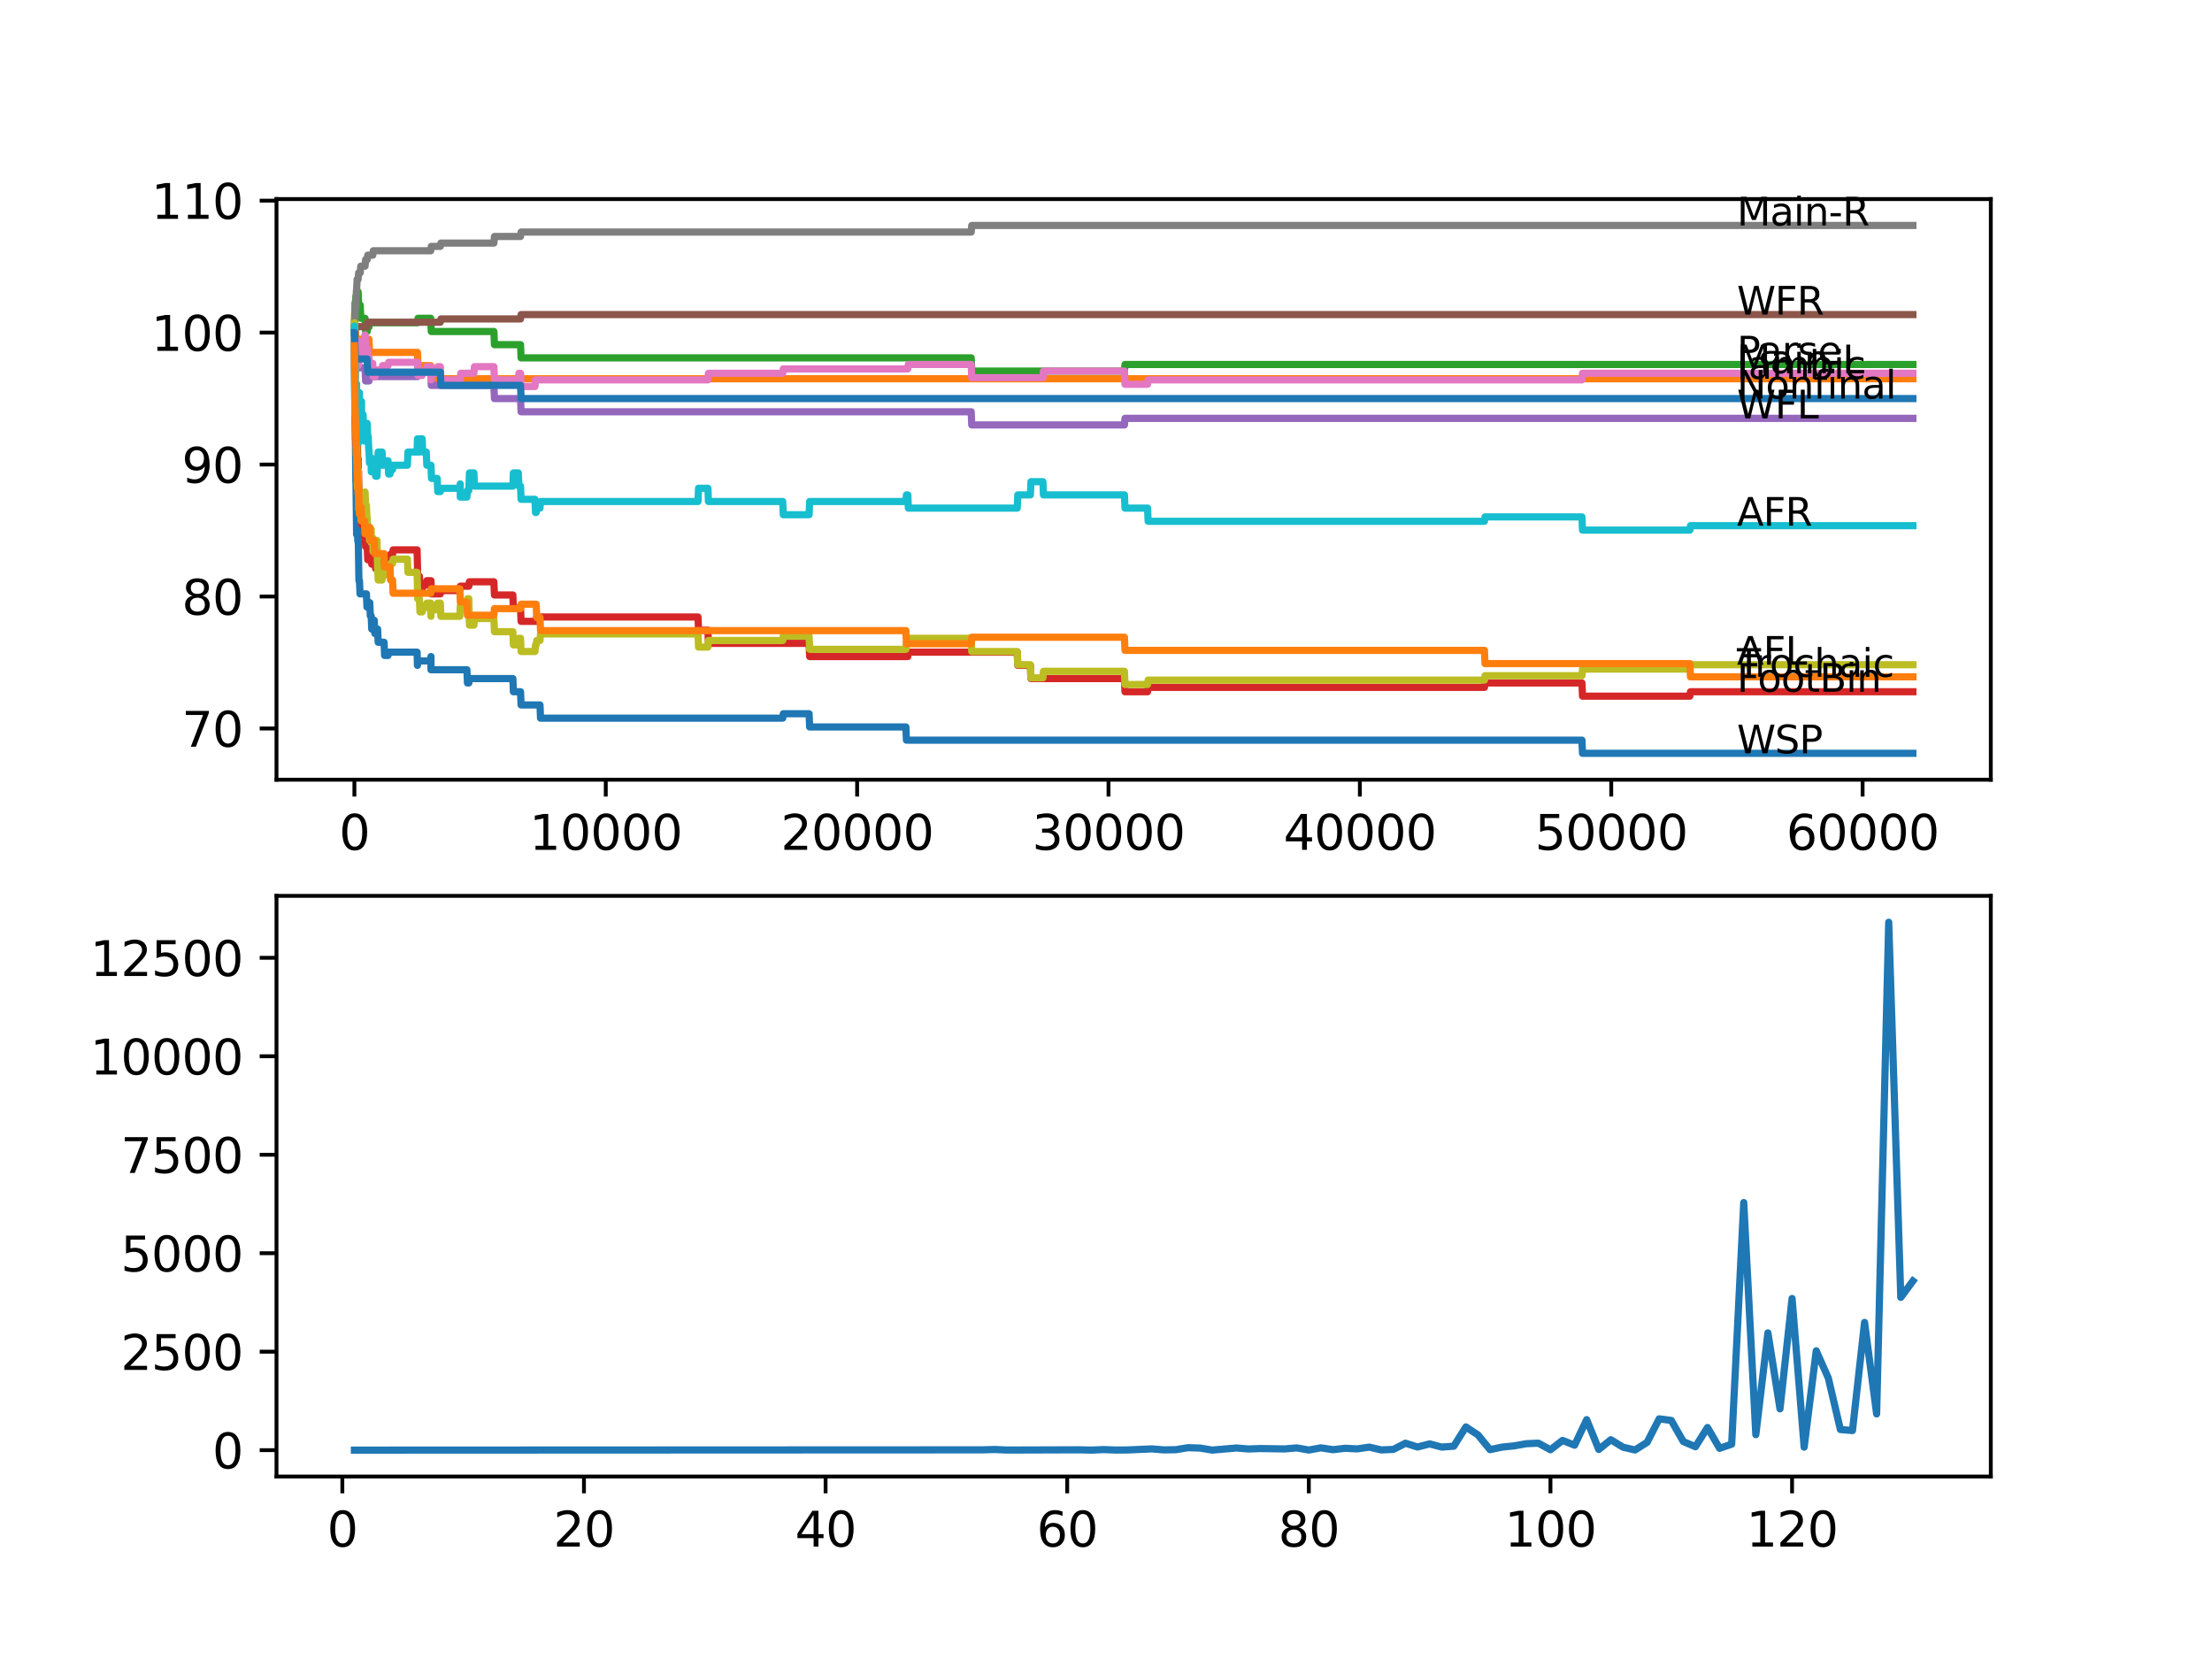 <?xml version="1.0" encoding="utf-8" standalone="no"?>
<!DOCTYPE svg PUBLIC "-//W3C//DTD SVG 1.1//EN"
  "http://www.w3.org/Graphics/SVG/1.1/DTD/svg11.dtd">
<svg xmlns:xlink="http://www.w3.org/1999/xlink" width="460.8pt" height="345.6pt" viewBox="0 0 460.8 345.6" xmlns="http://www.w3.org/2000/svg" version="1.1">
 <defs>
  <style type="text/css">*{stroke-linejoin: round; stroke-linecap: butt}</style>
 </defs>
 <g id="figure_1">
  <g id="patch_1">
   <path d="M 0 345.6 
L 460.8 345.6 
L 460.8 0 
L 0 0 
z
" style="fill: #ffffff"/>
  </g>
  <g id="axes_1">
   <g id="patch_2">
    <path d="M 57.6 162.432 
L 414.72 162.432 
L 414.72 41.472 
L 57.6 41.472 
z
" style="fill: #ffffff"/>
   </g>
   <g id="matplotlib.axis_1">
    <g id="xtick_1">
     <g id="line2d_1">
      <defs>
       <path id="m48a1675191" d="M 0 0 
L 0 3.5 
" style="stroke: #000000; stroke-width: 0.8"/>
      </defs>
      <g>
       <use xlink:href="#m48a1675191" x="73.827" y="162.432" style="stroke: #000000; stroke-width: 0.8"/>
      </g>
     </g>
     <g id="text_1">
      <!-- 0 -->
      <g transform="translate(70.646 177.03)scale(0.1 -0.1)">
       <defs>
        <path id="DejaVuSans-30" d="M 2034 4250 
Q 1547 4250 1301 3770 
Q 1056 3291 1056 2328 
Q 1056 1369 1301 889 
Q 1547 409 2034 409 
Q 2525 409 2770 889 
Q 3016 1369 3016 2328 
Q 3016 3291 2770 3770 
Q 2525 4250 2034 4250 
z
M 2034 4750 
Q 2819 4750 3233 4129 
Q 3647 3509 3647 2328 
Q 3647 1150 3233 529 
Q 2819 -91 2034 -91 
Q 1250 -91 836 529 
Q 422 1150 422 2328 
Q 422 3509 836 4129 
Q 1250 4750 2034 4750 
z
" transform="scale(0.016)"/>
       </defs>
       <use xlink:href="#DejaVuSans-30"/>
      </g>
     </g>
    </g>
    <g id="xtick_2">
     <g id="line2d_2">
      <g>
       <use xlink:href="#m48a1675191" x="126.192" y="162.432" style="stroke: #000000; stroke-width: 0.8"/>
      </g>
     </g>
     <g id="text_2">
      <!-- 10000 -->
      <g transform="translate(110.286 177.03)scale(0.1 -0.1)">
       <defs>
        <path id="DejaVuSans-31" d="M 794 531 
L 1825 531 
L 1825 4091 
L 703 3866 
L 703 4441 
L 1819 4666 
L 2450 4666 
L 2450 531 
L 3481 531 
L 3481 0 
L 794 0 
L 794 531 
z
" transform="scale(0.016)"/>
       </defs>
       <use xlink:href="#DejaVuSans-31"/>
       <use xlink:href="#DejaVuSans-30" x="63.623"/>
       <use xlink:href="#DejaVuSans-30" x="127.246"/>
       <use xlink:href="#DejaVuSans-30" x="190.869"/>
       <use xlink:href="#DejaVuSans-30" x="254.492"/>
      </g>
     </g>
    </g>
    <g id="xtick_3">
     <g id="line2d_3">
      <g>
       <use xlink:href="#m48a1675191" x="178.556" y="162.432" style="stroke: #000000; stroke-width: 0.8"/>
      </g>
     </g>
     <g id="text_3">
      <!-- 20000 -->
      <g transform="translate(162.65 177.03)scale(0.1 -0.1)">
       <defs>
        <path id="DejaVuSans-32" d="M 1228 531 
L 3431 531 
L 3431 0 
L 469 0 
L 469 531 
Q 828 903 1448 1529 
Q 2069 2156 2228 2338 
Q 2531 2678 2651 2914 
Q 2772 3150 2772 3378 
Q 2772 3750 2511 3984 
Q 2250 4219 1831 4219 
Q 1534 4219 1204 4116 
Q 875 4013 500 3803 
L 500 4441 
Q 881 4594 1212 4672 
Q 1544 4750 1819 4750 
Q 2544 4750 2975 4387 
Q 3406 4025 3406 3419 
Q 3406 3131 3298 2873 
Q 3191 2616 2906 2266 
Q 2828 2175 2409 1742 
Q 1991 1309 1228 531 
z
" transform="scale(0.016)"/>
       </defs>
       <use xlink:href="#DejaVuSans-32"/>
       <use xlink:href="#DejaVuSans-30" x="63.623"/>
       <use xlink:href="#DejaVuSans-30" x="127.246"/>
       <use xlink:href="#DejaVuSans-30" x="190.869"/>
       <use xlink:href="#DejaVuSans-30" x="254.492"/>
      </g>
     </g>
    </g>
    <g id="xtick_4">
     <g id="line2d_4">
      <g>
       <use xlink:href="#m48a1675191" x="230.921" y="162.432" style="stroke: #000000; stroke-width: 0.8"/>
      </g>
     </g>
     <g id="text_4">
      <!-- 30000 -->
      <g transform="translate(215.015 177.03)scale(0.1 -0.1)">
       <defs>
        <path id="DejaVuSans-33" d="M 2597 2516 
Q 3050 2419 3304 2112 
Q 3559 1806 3559 1356 
Q 3559 666 3084 287 
Q 2609 -91 1734 -91 
Q 1441 -91 1130 -33 
Q 819 25 488 141 
L 488 750 
Q 750 597 1062 519 
Q 1375 441 1716 441 
Q 2309 441 2620 675 
Q 2931 909 2931 1356 
Q 2931 1769 2642 2001 
Q 2353 2234 1838 2234 
L 1294 2234 
L 1294 2753 
L 1863 2753 
Q 2328 2753 2575 2939 
Q 2822 3125 2822 3475 
Q 2822 3834 2567 4026 
Q 2313 4219 1838 4219 
Q 1578 4219 1281 4162 
Q 984 4106 628 3988 
L 628 4550 
Q 988 4650 1302 4700 
Q 1616 4750 1894 4750 
Q 2613 4750 3031 4423 
Q 3450 4097 3450 3541 
Q 3450 3153 3228 2886 
Q 3006 2619 2597 2516 
z
" transform="scale(0.016)"/>
       </defs>
       <use xlink:href="#DejaVuSans-33"/>
       <use xlink:href="#DejaVuSans-30" x="63.623"/>
       <use xlink:href="#DejaVuSans-30" x="127.246"/>
       <use xlink:href="#DejaVuSans-30" x="190.869"/>
       <use xlink:href="#DejaVuSans-30" x="254.492"/>
      </g>
     </g>
    </g>
    <g id="xtick_5">
     <g id="line2d_5">
      <g>
       <use xlink:href="#m48a1675191" x="283.285" y="162.432" style="stroke: #000000; stroke-width: 0.8"/>
      </g>
     </g>
     <g id="text_5">
      <!-- 40000 -->
      <g transform="translate(267.379 177.03)scale(0.1 -0.1)">
       <defs>
        <path id="DejaVuSans-34" d="M 2419 4116 
L 825 1625 
L 2419 1625 
L 2419 4116 
z
M 2253 4666 
L 3047 4666 
L 3047 1625 
L 3713 1625 
L 3713 1100 
L 3047 1100 
L 3047 0 
L 2419 0 
L 2419 1100 
L 313 1100 
L 313 1709 
L 2253 4666 
z
" transform="scale(0.016)"/>
       </defs>
       <use xlink:href="#DejaVuSans-34"/>
       <use xlink:href="#DejaVuSans-30" x="63.623"/>
       <use xlink:href="#DejaVuSans-30" x="127.246"/>
       <use xlink:href="#DejaVuSans-30" x="190.869"/>
       <use xlink:href="#DejaVuSans-30" x="254.492"/>
      </g>
     </g>
    </g>
    <g id="xtick_6">
     <g id="line2d_6">
      <g>
       <use xlink:href="#m48a1675191" x="335.65" y="162.432" style="stroke: #000000; stroke-width: 0.8"/>
      </g>
     </g>
     <g id="text_6">
      <!-- 50000 -->
      <g transform="translate(319.744 177.03)scale(0.1 -0.1)">
       <defs>
        <path id="DejaVuSans-35" d="M 691 4666 
L 3169 4666 
L 3169 4134 
L 1269 4134 
L 1269 2991 
Q 1406 3038 1543 3061 
Q 1681 3084 1819 3084 
Q 2600 3084 3056 2656 
Q 3513 2228 3513 1497 
Q 3513 744 3044 326 
Q 2575 -91 1722 -91 
Q 1428 -91 1123 -41 
Q 819 9 494 109 
L 494 744 
Q 775 591 1075 516 
Q 1375 441 1709 441 
Q 2250 441 2565 725 
Q 2881 1009 2881 1497 
Q 2881 1984 2565 2268 
Q 2250 2553 1709 2553 
Q 1456 2553 1204 2497 
Q 953 2441 691 2322 
L 691 4666 
z
" transform="scale(0.016)"/>
       </defs>
       <use xlink:href="#DejaVuSans-35"/>
       <use xlink:href="#DejaVuSans-30" x="63.623"/>
       <use xlink:href="#DejaVuSans-30" x="127.246"/>
       <use xlink:href="#DejaVuSans-30" x="190.869"/>
       <use xlink:href="#DejaVuSans-30" x="254.492"/>
      </g>
     </g>
    </g>
    <g id="xtick_7">
     <g id="line2d_7">
      <g>
       <use xlink:href="#m48a1675191" x="388.014" y="162.432" style="stroke: #000000; stroke-width: 0.8"/>
      </g>
     </g>
     <g id="text_7">
      <!-- 60000 -->
      <g transform="translate(372.108 177.03)scale(0.1 -0.1)">
       <defs>
        <path id="DejaVuSans-36" d="M 2113 2584 
Q 1688 2584 1439 2293 
Q 1191 2003 1191 1497 
Q 1191 994 1439 701 
Q 1688 409 2113 409 
Q 2538 409 2786 701 
Q 3034 994 3034 1497 
Q 3034 2003 2786 2293 
Q 2538 2584 2113 2584 
z
M 3366 4563 
L 3366 3988 
Q 3128 4100 2886 4159 
Q 2644 4219 2406 4219 
Q 1781 4219 1451 3797 
Q 1122 3375 1075 2522 
Q 1259 2794 1537 2939 
Q 1816 3084 2150 3084 
Q 2853 3084 3261 2657 
Q 3669 2231 3669 1497 
Q 3669 778 3244 343 
Q 2819 -91 2113 -91 
Q 1303 -91 875 529 
Q 447 1150 447 2328 
Q 447 3434 972 4092 
Q 1497 4750 2381 4750 
Q 2619 4750 2861 4703 
Q 3103 4656 3366 4563 
z
" transform="scale(0.016)"/>
       </defs>
       <use xlink:href="#DejaVuSans-36"/>
       <use xlink:href="#DejaVuSans-30" x="63.623"/>
       <use xlink:href="#DejaVuSans-30" x="127.246"/>
       <use xlink:href="#DejaVuSans-30" x="190.869"/>
       <use xlink:href="#DejaVuSans-30" x="254.492"/>
      </g>
     </g>
    </g>
   </g>
   <g id="matplotlib.axis_2">
    <g id="ytick_1">
     <g id="line2d_8">
      <defs>
       <path id="m26701b02a2" d="M 0 0 
L -3.5 0 
" style="stroke: #000000; stroke-width: 0.8"/>
      </defs>
      <g>
       <use xlink:href="#m26701b02a2" x="57.6" y="151.756" style="stroke: #000000; stroke-width: 0.8"/>
      </g>
     </g>
     <g id="text_8">
      <!-- 70 -->
      <g transform="translate(37.875 155.556)scale(0.1 -0.1)">
       <defs>
        <path id="DejaVuSans-37" d="M 525 4666 
L 3525 4666 
L 3525 4397 
L 1831 0 
L 1172 0 
L 2766 4134 
L 525 4134 
L 525 4666 
z
" transform="scale(0.016)"/>
       </defs>
       <use xlink:href="#DejaVuSans-37"/>
       <use xlink:href="#DejaVuSans-30" x="63.623"/>
      </g>
     </g>
    </g>
    <g id="ytick_2">
     <g id="line2d_9">
      <g>
       <use xlink:href="#m26701b02a2" x="57.6" y="124.265" style="stroke: #000000; stroke-width: 0.8"/>
      </g>
     </g>
     <g id="text_9">
      <!-- 80 -->
      <g transform="translate(37.875 128.065)scale(0.1 -0.1)">
       <defs>
        <path id="DejaVuSans-38" d="M 2034 2216 
Q 1584 2216 1326 1975 
Q 1069 1734 1069 1313 
Q 1069 891 1326 650 
Q 1584 409 2034 409 
Q 2484 409 2743 651 
Q 3003 894 3003 1313 
Q 3003 1734 2745 1975 
Q 2488 2216 2034 2216 
z
M 1403 2484 
Q 997 2584 770 2862 
Q 544 3141 544 3541 
Q 544 4100 942 4425 
Q 1341 4750 2034 4750 
Q 2731 4750 3128 4425 
Q 3525 4100 3525 3541 
Q 3525 3141 3298 2862 
Q 3072 2584 2669 2484 
Q 3125 2378 3379 2068 
Q 3634 1759 3634 1313 
Q 3634 634 3220 271 
Q 2806 -91 2034 -91 
Q 1263 -91 848 271 
Q 434 634 434 1313 
Q 434 1759 690 2068 
Q 947 2378 1403 2484 
z
M 1172 3481 
Q 1172 3119 1398 2916 
Q 1625 2713 2034 2713 
Q 2441 2713 2670 2916 
Q 2900 3119 2900 3481 
Q 2900 3844 2670 4047 
Q 2441 4250 2034 4250 
Q 1625 4250 1398 4047 
Q 1172 3844 1172 3481 
z
" transform="scale(0.016)"/>
       </defs>
       <use xlink:href="#DejaVuSans-38"/>
       <use xlink:href="#DejaVuSans-30" x="63.623"/>
      </g>
     </g>
    </g>
    <g id="ytick_3">
     <g id="line2d_10">
      <g>
       <use xlink:href="#m26701b02a2" x="57.6" y="96.775" style="stroke: #000000; stroke-width: 0.8"/>
      </g>
     </g>
     <g id="text_10">
      <!-- 90 -->
      <g transform="translate(37.875 100.574)scale(0.1 -0.1)">
       <defs>
        <path id="DejaVuSans-39" d="M 703 97 
L 703 672 
Q 941 559 1184 500 
Q 1428 441 1663 441 
Q 2288 441 2617 861 
Q 2947 1281 2994 2138 
Q 2813 1869 2534 1725 
Q 2256 1581 1919 1581 
Q 1219 1581 811 2004 
Q 403 2428 403 3163 
Q 403 3881 828 4315 
Q 1253 4750 1959 4750 
Q 2769 4750 3195 4129 
Q 3622 3509 3622 2328 
Q 3622 1225 3098 567 
Q 2575 -91 1691 -91 
Q 1453 -91 1209 -44 
Q 966 3 703 97 
z
M 1959 2075 
Q 2384 2075 2632 2365 
Q 2881 2656 2881 3163 
Q 2881 3666 2632 3958 
Q 2384 4250 1959 4250 
Q 1534 4250 1286 3958 
Q 1038 3666 1038 3163 
Q 1038 2656 1286 2365 
Q 1534 2075 1959 2075 
z
" transform="scale(0.016)"/>
       </defs>
       <use xlink:href="#DejaVuSans-39"/>
       <use xlink:href="#DejaVuSans-30" x="63.623"/>
      </g>
     </g>
    </g>
    <g id="ytick_4">
     <g id="line2d_11">
      <g>
       <use xlink:href="#m26701b02a2" x="57.6" y="69.284" style="stroke: #000000; stroke-width: 0.8"/>
      </g>
     </g>
     <g id="text_11">
      <!-- 100 -->
      <g transform="translate(31.512 73.083)scale(0.1 -0.1)">
       <use xlink:href="#DejaVuSans-31"/>
       <use xlink:href="#DejaVuSans-30" x="63.623"/>
       <use xlink:href="#DejaVuSans-30" x="127.246"/>
      </g>
     </g>
    </g>
    <g id="ytick_5">
     <g id="line2d_12">
      <g>
       <use xlink:href="#m26701b02a2" x="57.6" y="41.793" style="stroke: #000000; stroke-width: 0.8"/>
      </g>
     </g>
     <g id="text_12">
      <!-- 110 -->
      <g transform="translate(31.512 45.592)scale(0.1 -0.1)">
       <use xlink:href="#DejaVuSans-31"/>
       <use xlink:href="#DejaVuSans-31" x="63.623"/>
       <use xlink:href="#DejaVuSans-30" x="127.246"/>
      </g>
     </g>
    </g>
   </g>
   <g id="line2d_13">
    <path d="M 73.833 67.909 
L 73.979 87.977 
L 74 87.977 
L 74.131 100.348 
L 74.157 100.348 
L 74.288 111.345 
L 74.299 111.345 
L 74.414 108.137 
L 74.529 112.719 
L 74.644 112.719 
L 74.77 120.967 
L 74.885 120.967 
L 75 123.716 
L 76.336 123.716 
L 76.451 126.465 
L 76.865 126.465 
L 76.98 125.548 
L 77.027 125.548 
L 77.142 128.297 
L 77.325 128.297 
L 77.441 131.047 
L 77.65 131.047 
L 77.771 129.214 
L 77.964 129.214 
L 78.079 131.963 
L 78.535 131.963 
L 78.65 131.047 
L 78.666 131.047 
L 78.781 133.796 
L 80.007 133.796 
L 80.122 136.545 
L 80.839 136.545 
L 80.954 135.857 
L 86.892 135.857 
L 86.961 138.607 
L 87.002 137.69 
L 89.725 137.69 
L 89.778 136.774 
L 89.783 139.523 
L 89.825 139.523 
L 97.266 139.523 
L 97.381 142.272 
L 97.664 142.272 
L 97.779 141.356 
L 106.838 141.356 
L 106.953 144.105 
L 108.435 144.105 
L 108.55 146.854 
L 112.488 146.854 
L 112.603 149.603 
L 163.057 149.603 
L 163.172 148.687 
L 168.55 148.687 
L 168.665 151.436 
L 188.71 151.436 
L 188.825 154.185 
L 329.549 154.185 
L 329.665 156.934 
L 398.487 156.934 
L 398.487 156.934 
" clip-path="url(#pb6de04cf4f)" style="fill: none; stroke: #1f77b4; stroke-width: 1.5; stroke-linecap: square"/>
   </g>
   <g id="line2d_14">
    <path d="M 73.833 67.909 
L 73.838 67.909 
L 73.885 65.16 
L 73.948 67.909 
L 74.016 67.909 
L 74.131 70.658 
L 76.865 70.658 
L 76.98 73.407 
L 86.961 73.407 
L 87.076 76.156 
L 89.725 76.156 
L 89.841 78.905 
L 398.487 78.905 
L 398.487 78.905 
" clip-path="url(#pb6de04cf4f)" style="fill: none; stroke: #ff7f0e; stroke-width: 1.5; stroke-linecap: square"/>
   </g>
   <g id="line2d_15">
    <path d="M 73.833 69.284 
L 73.964 63.098 
L 74.037 63.098 
L 74.152 61.724 
L 74.341 61.724 
L 74.456 60.807 
L 74.602 60.807 
L 74.718 63.556 
L 75.042 63.556 
L 75.158 66.305 
L 76.048 66.305 
L 76.163 69.055 
L 76.493 69.055 
L 76.608 68.138 
L 76.865 68.138 
L 76.98 67.222 
L 86.961 67.222 
L 87.076 66.305 
L 89.725 66.305 
L 89.841 69.055 
L 102.885 69.055 
L 103 71.804 
L 108.435 71.804 
L 108.55 74.553 
L 202.319 74.553 
L 202.435 77.302 
L 234.241 77.302 
L 234.356 75.927 
L 398.487 75.927 
L 398.487 75.927 
" clip-path="url(#pb6de04cf4f)" style="fill: none; stroke: #2ca02c; stroke-width: 1.5; stroke-linecap: square"/>
   </g>
   <g id="line2d_16">
    <path d="M 73.833 69.284 
L 73.843 69.284 
L 73.927 84.541 
L 73.974 82.25 
L 73.99 81.334 
L 74.032 89.581 
L 74.042 88.894 
L 74.084 91.643 
L 74.152 90.039 
L 74.168 90.039 
L 74.194 92.788 
L 74.278 90.956 
L 74.314 90.956 
L 74.414 89.123 
L 74.419 91.872 
L 74.43 91.872 
L 74.456 90.956 
L 74.503 96.454 
L 74.513 96.454 
L 74.587 96.454 
L 74.602 95.537 
L 74.608 98.287 
L 74.686 98.287 
L 74.697 98.287 
L 74.791 103.785 
L 74.812 102.868 
L 74.87 102.868 
L 74.911 105.617 
L 74.98 104.701 
L 75.21 104.701 
L 75.325 109.283 
L 75.917 109.283 
L 75.927 112.032 
L 76.027 111.116 
L 76.048 111.116 
L 76.163 113.865 
L 76.493 113.865 
L 76.608 116.614 
L 76.708 116.614 
L 76.823 115.697 
L 77.027 115.697 
L 77.142 114.781 
L 77.325 114.781 
L 77.441 117.53 
L 77.713 117.53 
L 77.828 116.614 
L 77.964 116.614 
L 78.079 115.697 
L 78.132 115.697 
L 78.247 118.447 
L 78.535 118.447 
L 78.655 116.156 
L 78.666 116.156 
L 78.781 118.905 
L 79.588 118.905 
L 79.703 117.988 
L 80.007 117.988 
L 80.122 117.072 
L 80.839 117.072 
L 80.954 116.385 
L 81.248 116.385 
L 81.363 115.468 
L 81.776 115.468 
L 81.892 114.552 
L 86.892 114.552 
L 87.013 120.05 
L 87.369 120.05 
L 87.484 122.799 
L 87.94 122.799 
L 88.055 121.883 
L 88.798 121.883 
L 88.914 120.967 
L 89.778 120.967 
L 89.893 123.716 
L 91.731 123.716 
L 91.846 123.028 
L 95.784 123.028 
L 95.899 122.112 
L 97.664 122.112 
L 97.779 121.196 
L 102.885 121.196 
L 103 123.945 
L 106.838 123.945 
L 106.953 126.694 
L 108.435 126.694 
L 108.55 129.443 
L 111.692 129.443 
L 111.807 128.527 
L 145.405 128.527 
L 145.52 131.276 
L 147.468 131.276 
L 147.583 134.025 
L 168.55 134.025 
L 168.665 136.774 
L 189.113 136.774 
L 189.228 135.857 
L 211.907 135.857 
L 212.023 138.607 
L 214.651 138.607 
L 214.766 141.356 
L 234.241 141.356 
L 234.356 144.105 
L 239.058 144.105 
L 239.174 143.188 
L 309.237 143.188 
L 309.352 142.272 
L 329.549 142.272 
L 329.665 145.021 
L 352.035 145.021 
L 352.15 144.105 
L 398.487 144.105 
L 398.487 144.105 
" clip-path="url(#pb6de04cf4f)" style="fill: none; stroke: #d62728; stroke-width: 1.5; stroke-linecap: square"/>
   </g>
   <g id="line2d_17">
    <path d="M 73.833 69.284 
L 73.885 69.284 
L 74.006 74.782 
L 74.341 74.782 
L 74.456 73.865 
L 74.602 73.865 
L 74.718 76.615 
L 76.048 76.615 
L 76.163 79.364 
L 76.865 79.364 
L 76.98 78.447 
L 86.961 78.447 
L 87.076 77.531 
L 89.725 77.531 
L 89.841 80.28 
L 102.885 80.28 
L 103 83.029 
L 108.435 83.029 
L 108.55 85.778 
L 202.319 85.778 
L 202.435 88.527 
L 234.241 88.527 
L 234.356 87.153 
L 398.487 87.153 
L 398.487 87.153 
" clip-path="url(#pb6de04cf4f)" style="fill: none; stroke: #9467bd; stroke-width: 1.5; stroke-linecap: square"/>
   </g>
   <g id="line2d_18">
    <path d="M 73.833 69.284 
L 73.885 69.284 
L 74.006 68.047 
L 76.493 68.047 
L 76.608 67.13 
L 91.731 67.13 
L 91.846 66.443 
L 108.435 66.443 
L 108.55 65.527 
L 398.487 65.527 
L 398.487 65.527 
" clip-path="url(#pb6de04cf4f)" style="fill: none; stroke: #8c564b; stroke-width: 1.5; stroke-linecap: square"/>
   </g>
   <g id="line2d_19">
    <path d="M 73.833 69.284 
L 73.843 69.284 
L 73.927 80.738 
L 73.969 77.073 
L 74 77.073 
L 74.021 78.447 
L 74.126 72.033 
L 74.136 72.033 
L 74.173 74.782 
L 74.241 71.575 
L 74.246 71.575 
L 74.283 71.575 
L 74.398 75.698 
L 74.435 75.698 
L 74.555 73.407 
L 74.602 73.407 
L 74.629 76.156 
L 74.712 74.782 
L 74.786 74.782 
L 74.906 72.033 
L 74.911 72.033 
L 75.027 71.116 
L 75.042 71.116 
L 75.158 73.865 
L 75.309 73.865 
L 75.425 72.491 
L 75.639 72.491 
L 75.755 71.116 
L 75.917 71.116 
L 76.032 69.742 
L 76.048 69.742 
L 76.163 72.491 
L 76.493 72.491 
L 76.608 75.24 
L 76.708 75.24 
L 76.823 74.324 
L 76.865 74.324 
L 76.98 77.073 
L 77.325 77.073 
L 77.441 75.698 
L 77.65 75.698 
L 77.765 78.447 
L 78.132 78.447 
L 78.247 77.073 
L 79.588 77.073 
L 79.703 76.156 
L 80.839 76.156 
L 80.954 75.469 
L 86.961 75.469 
L 87.076 78.218 
L 87.94 78.218 
L 88.055 77.302 
L 88.798 77.302 
L 88.914 76.385 
L 89.725 76.385 
L 89.778 79.135 
L 89.835 77.76 
L 91.071 77.76 
L 91.186 76.385 
L 91.731 76.385 
L 91.846 79.135 
L 95.878 79.135 
L 95.993 77.76 
L 98.722 77.76 
L 98.837 76.385 
L 102.885 76.385 
L 103 79.135 
L 107.98 79.135 
L 108.095 77.76 
L 108.435 77.76 
L 108.55 80.509 
L 111.446 80.509 
L 111.561 79.135 
L 147.468 79.135 
L 147.583 77.76 
L 163.057 77.76 
L 163.172 76.844 
L 189.113 76.844 
L 189.228 75.927 
L 202.319 75.927 
L 202.435 78.676 
L 217.259 78.676 
L 217.374 77.302 
L 234.241 77.302 
L 234.356 80.051 
L 239.058 80.051 
L 239.174 79.135 
L 329.549 79.135 
L 329.665 77.76 
L 398.487 77.76 
L 398.487 77.76 
" clip-path="url(#pb6de04cf4f)" style="fill: none; stroke: #e377c2; stroke-width: 1.5; stroke-linecap: square"/>
   </g>
   <g id="line2d_20">
    <path d="M 73.833 69.284 
L 73.843 69.284 
L 73.969 64.61 
L 74.016 64.61 
L 74.131 63.236 
L 74.136 63.236 
L 74.252 60.487 
L 74.283 60.487 
L 74.398 58.196 
L 74.602 58.196 
L 74.718 56.821 
L 75.042 56.821 
L 75.158 55.447 
L 76.048 55.447 
L 76.163 54.072 
L 76.493 54.072 
L 76.608 53.156 
L 77.65 53.156 
L 77.765 52.239 
L 89.725 52.239 
L 89.841 51.323 
L 91.731 51.323 
L 91.846 50.636 
L 102.885 50.636 
L 103 49.261 
L 108.435 49.261 
L 108.55 48.345 
L 202.319 48.345 
L 202.435 46.97 
L 398.487 46.97 
L 398.487 46.97 
" clip-path="url(#pb6de04cf4f)" style="fill: none; stroke: #7f7f7f; stroke-width: 1.5; stroke-linecap: square"/>
   </g>
   <g id="line2d_21">
    <path d="M 73.833 69.284 
L 73.843 69.284 
L 73.859 67.222 
L 73.911 80.051 
L 74 86.465 
L 74.026 83.716 
L 74.037 81.655 
L 74.058 89.902 
L 74.115 88.298 
L 74.121 88.298 
L 74.168 85.549 
L 74.189 89.673 
L 74.225 88.756 
L 74.236 88.756 
L 74.241 87.84 
L 74.304 94.713 
L 74.325 92.422 
L 74.341 92.422 
L 74.466 101.585 
L 74.498 101.585 
L 74.613 99.295 
L 74.629 99.295 
L 74.644 97.92 
L 74.702 103.418 
L 74.723 103.418 
L 74.733 103.418 
L 74.739 106.167 
L 74.796 102.502 
L 74.838 102.502 
L 74.87 102.502 
L 74.885 105.251 
L 74.98 102.96 
L 75.042 102.96 
L 75.158 105.709 
L 75.21 105.709 
L 75.247 108.458 
L 75.32 106.167 
L 75.639 106.167 
L 75.755 104.793 
L 75.917 104.793 
L 76.032 102.502 
L 76.048 102.502 
L 76.163 105.251 
L 76.336 105.251 
L 76.451 108 
L 76.493 108 
L 76.608 110.749 
L 76.708 110.749 
L 76.823 109.833 
L 76.865 109.833 
L 76.98 112.582 
L 77.027 112.582 
L 77.142 111.665 
L 77.325 111.665 
L 77.341 110.291 
L 77.346 113.04 
L 77.43 113.04 
L 77.65 113.04 
L 77.713 112.124 
L 77.718 114.873 
L 77.75 114.873 
L 77.964 114.873 
L 78.079 113.956 
L 78.132 113.956 
L 78.247 112.582 
L 78.535 112.582 
L 78.655 118.08 
L 78.666 118.08 
L 78.781 120.829 
L 79.588 120.829 
L 79.703 119.913 
L 80.007 119.913 
L 80.122 118.996 
L 80.839 118.996 
L 80.954 118.309 
L 81.248 118.309 
L 81.363 117.393 
L 81.776 117.393 
L 81.892 116.476 
L 84.866 116.476 
L 84.981 119.225 
L 86.892 119.225 
L 87.013 124.724 
L 87.369 124.724 
L 87.484 127.473 
L 87.94 127.473 
L 88.055 126.556 
L 88.798 126.556 
L 88.914 125.64 
L 89.725 125.64 
L 89.778 128.389 
L 89.835 127.015 
L 91.071 127.015 
L 91.186 125.64 
L 91.731 125.64 
L 91.846 128.389 
L 95.784 128.389 
L 95.904 126.098 
L 97.266 126.098 
L 97.381 124.724 
L 97.664 124.724 
L 97.784 130.222 
L 98.722 130.222 
L 98.837 128.847 
L 102.885 128.847 
L 103 131.596 
L 106.838 131.596 
L 106.953 134.345 
L 107.98 134.345 
L 108.095 132.971 
L 108.435 132.971 
L 108.55 135.72 
L 111.446 135.72 
L 111.561 134.345 
L 111.692 134.345 
L 111.807 133.429 
L 112.488 133.429 
L 112.603 132.055 
L 145.405 132.055 
L 145.52 134.804 
L 147.468 134.804 
L 147.583 133.429 
L 163.057 133.429 
L 163.172 132.513 
L 168.55 132.513 
L 168.665 135.262 
L 188.71 135.262 
L 188.825 133.887 
L 189.113 133.887 
L 189.228 132.971 
L 202.319 132.971 
L 202.435 135.72 
L 211.907 135.72 
L 212.023 138.469 
L 214.651 138.469 
L 214.766 141.218 
L 217.259 141.218 
L 217.374 139.844 
L 234.241 139.844 
L 234.356 142.593 
L 239.058 142.593 
L 239.174 141.676 
L 309.237 141.676 
L 309.352 140.76 
L 329.549 140.76 
L 329.665 139.385 
L 352.035 139.385 
L 352.15 138.469 
L 398.487 138.469 
L 398.487 138.469 
" clip-path="url(#pb6de04cf4f)" style="fill: none; stroke: #bcbd22; stroke-width: 1.5; stroke-linecap: square"/>
   </g>
   <g id="line2d_22">
    <path d="M 73.833 69.284 
L 73.843 67.909 
L 73.89 83.029 
L 73.927 73.316 
L 74.021 77.21 
L 74.042 84.77 
L 74.142 84.083 
L 74.157 84.083 
L 74.241 85.457 
L 74.283 79.959 
L 74.346 89.581 
L 74.409 88.665 
L 74.414 88.665 
L 74.498 84.999 
L 74.524 87.748 
L 74.587 87.748 
L 74.602 86.832 
L 74.634 92.33 
L 74.686 89.581 
L 74.697 89.581 
L 74.786 82.708 
L 74.817 84.541 
L 74.87 84.541 
L 74.885 81.792 
L 74.917 87.29 
L 74.974 87.29 
L 75.21 87.29 
L 75.309 83.625 
L 75.32 86.374 
L 75.639 86.374 
L 75.755 89.123 
L 75.917 89.123 
L 75.927 91.872 
L 76.027 90.956 
L 76.336 90.956 
L 76.451 88.207 
L 76.493 88.207 
L 76.608 90.956 
L 76.708 90.956 
L 76.823 93.705 
L 76.865 93.705 
L 76.98 96.454 
L 77.027 96.454 
L 77.142 95.537 
L 77.325 95.537 
L 77.341 98.287 
L 77.435 95.537 
L 77.65 95.537 
L 77.713 98.287 
L 77.76 97.37 
L 77.964 97.37 
L 78.079 96.454 
L 78.132 96.454 
L 78.247 99.203 
L 78.535 99.203 
L 78.655 96.912 
L 78.666 96.912 
L 78.781 94.163 
L 79.588 94.163 
L 79.703 96.912 
L 80.007 96.912 
L 80.122 95.996 
L 80.839 95.996 
L 80.954 98.745 
L 81.248 98.745 
L 81.363 97.828 
L 81.776 97.828 
L 81.892 96.912 
L 84.866 96.912 
L 84.981 94.163 
L 86.892 94.163 
L 86.961 91.414 
L 87.002 94.163 
L 87.369 94.163 
L 87.484 91.414 
L 87.94 91.414 
L 88.055 94.163 
L 88.798 94.163 
L 88.914 96.912 
L 89.778 96.912 
L 89.893 99.661 
L 91.071 99.661 
L 91.186 102.41 
L 91.731 102.41 
L 91.846 101.723 
L 95.784 101.723 
L 95.878 100.807 
L 95.883 103.556 
L 97.266 103.556 
L 97.381 102.181 
L 97.664 102.181 
L 97.795 98.516 
L 98.722 98.516 
L 98.837 101.265 
L 106.838 101.265 
L 106.953 98.516 
L 107.98 98.516 
L 108.095 101.265 
L 108.435 101.265 
L 108.55 104.014 
L 111.446 104.014 
L 111.561 106.763 
L 111.692 106.763 
L 111.807 105.847 
L 112.488 105.847 
L 112.603 104.472 
L 145.405 104.472 
L 145.52 101.723 
L 147.468 101.723 
L 147.583 104.472 
L 163.057 104.472 
L 163.172 107.221 
L 168.55 107.221 
L 168.665 104.472 
L 188.71 104.472 
L 188.825 103.097 
L 189.113 103.097 
L 189.228 105.847 
L 211.907 105.847 
L 212.023 103.097 
L 214.651 103.097 
L 214.766 100.348 
L 217.259 100.348 
L 217.374 103.097 
L 234.241 103.097 
L 234.356 105.847 
L 239.058 105.847 
L 239.174 108.596 
L 309.237 108.596 
L 309.352 107.679 
L 329.549 107.679 
L 329.665 110.428 
L 352.035 110.428 
L 352.15 109.512 
L 398.487 109.512 
L 398.487 109.512 
" clip-path="url(#pb6de04cf4f)" style="fill: none; stroke: #17becf; stroke-width: 1.5; stroke-linecap: square"/>
   </g>
   <g id="line2d_23">
    <path d="M 73.833 69.284 
L 73.885 69.284 
L 74.006 74.782 
L 76.493 74.782 
L 76.608 77.531 
L 91.731 77.531 
L 91.846 80.28 
L 108.435 80.28 
L 108.55 83.029 
L 398.487 83.029 
L 398.487 83.029 
" clip-path="url(#pb6de04cf4f)" style="fill: none; stroke: #1f77b4; stroke-width: 1.5; stroke-linecap: square"/>
   </g>
   <g id="line2d_24">
    <path d="M 73.833 72.033 
L 73.964 85.091 
L 73.974 85.091 
L 74.089 89.215 
L 74.105 89.215 
L 74.225 94.713 
L 74.341 94.713 
L 74.461 100.211 
L 74.587 100.211 
L 74.602 102.96 
L 74.697 101.585 
L 74.739 101.585 
L 74.859 107.084 
L 75.042 107.084 
L 75.158 105.709 
L 75.247 105.709 
L 75.362 108.458 
L 75.927 108.458 
L 76.043 111.207 
L 76.048 111.207 
L 76.163 109.833 
L 77.027 109.833 
L 77.142 112.582 
L 77.964 112.582 
L 78.079 115.331 
L 80.007 115.331 
L 80.122 118.08 
L 81.248 118.08 
L 81.363 120.829 
L 81.776 120.829 
L 81.892 123.578 
L 89.725 123.578 
L 89.841 122.662 
L 95.784 122.662 
L 95.899 125.411 
L 97.266 125.411 
L 97.381 128.16 
L 102.885 128.16 
L 103 126.785 
L 108.435 126.785 
L 108.55 125.869 
L 111.692 125.869 
L 111.807 128.618 
L 112.488 128.618 
L 112.603 131.367 
L 188.71 131.367 
L 188.825 134.116 
L 202.319 134.116 
L 202.435 132.742 
L 234.241 132.742 
L 234.356 135.491 
L 309.237 135.491 
L 309.352 138.24 
L 352.035 138.24 
L 352.15 140.989 
L 398.487 140.989 
L 398.487 140.989 
" clip-path="url(#pb6de04cf4f)" style="fill: none; stroke: #ff7f0e; stroke-width: 1.5; stroke-linecap: square"/>
   </g>
   <g id="patch_3">
    <path d="M 57.6 162.432 
L 57.6 41.472 
" style="fill: none; stroke: #000000; stroke-width: 0.8; stroke-linejoin: miter; stroke-linecap: square"/>
   </g>
   <g id="patch_4">
    <path d="M 414.72 162.432 
L 414.72 41.472 
" style="fill: none; stroke: #000000; stroke-width: 0.8; stroke-linejoin: miter; stroke-linecap: square"/>
   </g>
   <g id="patch_5">
    <path d="M 57.6 162.432 
L 414.72 162.432 
" style="fill: none; stroke: #000000; stroke-width: 0.8; stroke-linejoin: miter; stroke-linecap: square"/>
   </g>
   <g id="patch_6">
    <path d="M 57.6 41.472 
L 414.72 41.472 
" style="fill: none; stroke: #000000; stroke-width: 0.8; stroke-linejoin: miter; stroke-linecap: square"/>
   </g>
   <g id="text_13">
    <!-- WSP -->
    <g transform="translate(361.832 156.934)scale(0.08 -0.08)">
     <defs>
      <path id="DejaVuSans-57" d="M 213 4666 
L 850 4666 
L 1831 722 
L 2809 4666 
L 3519 4666 
L 4500 722 
L 5478 4666 
L 6119 4666 
L 4947 0 
L 4153 0 
L 3169 4050 
L 2175 0 
L 1381 0 
L 213 4666 
z
" transform="scale(0.016)"/>
      <path id="DejaVuSans-53" d="M 3425 4513 
L 3425 3897 
Q 3066 4069 2747 4153 
Q 2428 4238 2131 4238 
Q 1616 4238 1336 4038 
Q 1056 3838 1056 3469 
Q 1056 3159 1242 3001 
Q 1428 2844 1947 2747 
L 2328 2669 
Q 3034 2534 3370 2195 
Q 3706 1856 3706 1288 
Q 3706 609 3251 259 
Q 2797 -91 1919 -91 
Q 1588 -91 1214 -16 
Q 841 59 441 206 
L 441 856 
Q 825 641 1194 531 
Q 1563 422 1919 422 
Q 2459 422 2753 634 
Q 3047 847 3047 1241 
Q 3047 1584 2836 1778 
Q 2625 1972 2144 2069 
L 1759 2144 
Q 1053 2284 737 2584 
Q 422 2884 422 3419 
Q 422 4038 858 4394 
Q 1294 4750 2059 4750 
Q 2388 4750 2728 4690 
Q 3069 4631 3425 4513 
z
" transform="scale(0.016)"/>
      <path id="DejaVuSans-50" d="M 1259 4147 
L 1259 2394 
L 2053 2394 
Q 2494 2394 2734 2622 
Q 2975 2850 2975 3272 
Q 2975 3691 2734 3919 
Q 2494 4147 2053 4147 
L 1259 4147 
z
M 628 4666 
L 2053 4666 
Q 2838 4666 3239 4311 
Q 3641 3956 3641 3272 
Q 3641 2581 3239 2228 
Q 2838 1875 2053 1875 
L 1259 1875 
L 1259 0 
L 628 0 
L 628 4666 
z
" transform="scale(0.016)"/>
     </defs>
     <use xlink:href="#DejaVuSans-57"/>
     <use xlink:href="#DejaVuSans-53" x="98.877"/>
     <use xlink:href="#DejaVuSans-50" x="162.354"/>
    </g>
   </g>
   <g id="text_14">
    <!-- Iambic -->
    <g transform="translate(361.832 78.905)scale(0.08 -0.08)">
     <defs>
      <path id="DejaVuSans-49" d="M 628 4666 
L 1259 4666 
L 1259 0 
L 628 0 
L 628 4666 
z
" transform="scale(0.016)"/>
      <path id="DejaVuSans-61" d="M 2194 1759 
Q 1497 1759 1228 1600 
Q 959 1441 959 1056 
Q 959 750 1161 570 
Q 1363 391 1709 391 
Q 2188 391 2477 730 
Q 2766 1069 2766 1631 
L 2766 1759 
L 2194 1759 
z
M 3341 1997 
L 3341 0 
L 2766 0 
L 2766 531 
Q 2569 213 2275 61 
Q 1981 -91 1556 -91 
Q 1019 -91 701 211 
Q 384 513 384 1019 
Q 384 1609 779 1909 
Q 1175 2209 1959 2209 
L 2766 2209 
L 2766 2266 
Q 2766 2663 2505 2880 
Q 2244 3097 1772 3097 
Q 1472 3097 1187 3025 
Q 903 2953 641 2809 
L 641 3341 
Q 956 3463 1253 3523 
Q 1550 3584 1831 3584 
Q 2591 3584 2966 3190 
Q 3341 2797 3341 1997 
z
" transform="scale(0.016)"/>
      <path id="DejaVuSans-6d" d="M 3328 2828 
Q 3544 3216 3844 3400 
Q 4144 3584 4550 3584 
Q 5097 3584 5394 3201 
Q 5691 2819 5691 2113 
L 5691 0 
L 5113 0 
L 5113 2094 
Q 5113 2597 4934 2840 
Q 4756 3084 4391 3084 
Q 3944 3084 3684 2787 
Q 3425 2491 3425 1978 
L 3425 0 
L 2847 0 
L 2847 2094 
Q 2847 2600 2669 2842 
Q 2491 3084 2119 3084 
Q 1678 3084 1418 2786 
Q 1159 2488 1159 1978 
L 1159 0 
L 581 0 
L 581 3500 
L 1159 3500 
L 1159 2956 
Q 1356 3278 1631 3431 
Q 1906 3584 2284 3584 
Q 2666 3584 2933 3390 
Q 3200 3197 3328 2828 
z
" transform="scale(0.016)"/>
      <path id="DejaVuSans-62" d="M 3116 1747 
Q 3116 2381 2855 2742 
Q 2594 3103 2138 3103 
Q 1681 3103 1420 2742 
Q 1159 2381 1159 1747 
Q 1159 1113 1420 752 
Q 1681 391 2138 391 
Q 2594 391 2855 752 
Q 3116 1113 3116 1747 
z
M 1159 2969 
Q 1341 3281 1617 3432 
Q 1894 3584 2278 3584 
Q 2916 3584 3314 3078 
Q 3713 2572 3713 1747 
Q 3713 922 3314 415 
Q 2916 -91 2278 -91 
Q 1894 -91 1617 61 
Q 1341 213 1159 525 
L 1159 0 
L 581 0 
L 581 4863 
L 1159 4863 
L 1159 2969 
z
" transform="scale(0.016)"/>
      <path id="DejaVuSans-69" d="M 603 3500 
L 1178 3500 
L 1178 0 
L 603 0 
L 603 3500 
z
M 603 4863 
L 1178 4863 
L 1178 4134 
L 603 4134 
L 603 4863 
z
" transform="scale(0.016)"/>
      <path id="DejaVuSans-63" d="M 3122 3366 
L 3122 2828 
Q 2878 2963 2633 3030 
Q 2388 3097 2138 3097 
Q 1578 3097 1268 2742 
Q 959 2388 959 1747 
Q 959 1106 1268 751 
Q 1578 397 2138 397 
Q 2388 397 2633 464 
Q 2878 531 3122 666 
L 3122 134 
Q 2881 22 2623 -34 
Q 2366 -91 2075 -91 
Q 1284 -91 818 406 
Q 353 903 353 1747 
Q 353 2603 823 3093 
Q 1294 3584 2113 3584 
Q 2378 3584 2631 3529 
Q 2884 3475 3122 3366 
z
" transform="scale(0.016)"/>
     </defs>
     <use xlink:href="#DejaVuSans-49"/>
     <use xlink:href="#DejaVuSans-61" x="29.492"/>
     <use xlink:href="#DejaVuSans-6d" x="90.771"/>
     <use xlink:href="#DejaVuSans-62" x="188.184"/>
     <use xlink:href="#DejaVuSans-69" x="251.66"/>
     <use xlink:href="#DejaVuSans-63" x="279.443"/>
    </g>
   </g>
   <g id="text_15">
    <!-- Parse -->
    <g transform="translate(361.832 75.927)scale(0.08 -0.08)">
     <defs>
      <path id="DejaVuSans-72" d="M 2631 2963 
Q 2534 3019 2420 3045 
Q 2306 3072 2169 3072 
Q 1681 3072 1420 2755 
Q 1159 2438 1159 1844 
L 1159 0 
L 581 0 
L 581 3500 
L 1159 3500 
L 1159 2956 
Q 1341 3275 1631 3429 
Q 1922 3584 2338 3584 
Q 2397 3584 2469 3576 
Q 2541 3569 2628 3553 
L 2631 2963 
z
" transform="scale(0.016)"/>
      <path id="DejaVuSans-73" d="M 2834 3397 
L 2834 2853 
Q 2591 2978 2328 3040 
Q 2066 3103 1784 3103 
Q 1356 3103 1142 2972 
Q 928 2841 928 2578 
Q 928 2378 1081 2264 
Q 1234 2150 1697 2047 
L 1894 2003 
Q 2506 1872 2764 1633 
Q 3022 1394 3022 966 
Q 3022 478 2636 193 
Q 2250 -91 1575 -91 
Q 1294 -91 989 -36 
Q 684 19 347 128 
L 347 722 
Q 666 556 975 473 
Q 1284 391 1588 391 
Q 1994 391 2212 530 
Q 2431 669 2431 922 
Q 2431 1156 2273 1281 
Q 2116 1406 1581 1522 
L 1381 1569 
Q 847 1681 609 1914 
Q 372 2147 372 2553 
Q 372 3047 722 3315 
Q 1072 3584 1716 3584 
Q 2034 3584 2315 3537 
Q 2597 3491 2834 3397 
z
" transform="scale(0.016)"/>
      <path id="DejaVuSans-65" d="M 3597 1894 
L 3597 1613 
L 953 1613 
Q 991 1019 1311 708 
Q 1631 397 2203 397 
Q 2534 397 2845 478 
Q 3156 559 3463 722 
L 3463 178 
Q 3153 47 2828 -22 
Q 2503 -91 2169 -91 
Q 1331 -91 842 396 
Q 353 884 353 1716 
Q 353 2575 817 3079 
Q 1281 3584 2069 3584 
Q 2775 3584 3186 3129 
Q 3597 2675 3597 1894 
z
M 3022 2063 
Q 3016 2534 2758 2815 
Q 2500 3097 2075 3097 
Q 1594 3097 1305 2825 
Q 1016 2553 972 2059 
L 3022 2063 
z
" transform="scale(0.016)"/>
     </defs>
     <use xlink:href="#DejaVuSans-50"/>
     <use xlink:href="#DejaVuSans-61" x="55.803"/>
     <use xlink:href="#DejaVuSans-72" x="117.082"/>
     <use xlink:href="#DejaVuSans-73" x="158.195"/>
     <use xlink:href="#DejaVuSans-65" x="210.295"/>
    </g>
   </g>
   <g id="text_16">
    <!-- FootBin -->
    <g transform="translate(361.832 144.105)scale(0.08 -0.08)">
     <defs>
      <path id="DejaVuSans-46" d="M 628 4666 
L 3309 4666 
L 3309 4134 
L 1259 4134 
L 1259 2759 
L 3109 2759 
L 3109 2228 
L 1259 2228 
L 1259 0 
L 628 0 
L 628 4666 
z
" transform="scale(0.016)"/>
      <path id="DejaVuSans-6f" d="M 1959 3097 
Q 1497 3097 1228 2736 
Q 959 2375 959 1747 
Q 959 1119 1226 758 
Q 1494 397 1959 397 
Q 2419 397 2687 759 
Q 2956 1122 2956 1747 
Q 2956 2369 2687 2733 
Q 2419 3097 1959 3097 
z
M 1959 3584 
Q 2709 3584 3137 3096 
Q 3566 2609 3566 1747 
Q 3566 888 3137 398 
Q 2709 -91 1959 -91 
Q 1206 -91 779 398 
Q 353 888 353 1747 
Q 353 2609 779 3096 
Q 1206 3584 1959 3584 
z
" transform="scale(0.016)"/>
      <path id="DejaVuSans-74" d="M 1172 4494 
L 1172 3500 
L 2356 3500 
L 2356 3053 
L 1172 3053 
L 1172 1153 
Q 1172 725 1289 603 
Q 1406 481 1766 481 
L 2356 481 
L 2356 0 
L 1766 0 
Q 1100 0 847 248 
Q 594 497 594 1153 
L 594 3053 
L 172 3053 
L 172 3500 
L 594 3500 
L 594 4494 
L 1172 4494 
z
" transform="scale(0.016)"/>
      <path id="DejaVuSans-42" d="M 1259 2228 
L 1259 519 
L 2272 519 
Q 2781 519 3026 730 
Q 3272 941 3272 1375 
Q 3272 1813 3026 2020 
Q 2781 2228 2272 2228 
L 1259 2228 
z
M 1259 4147 
L 1259 2741 
L 2194 2741 
Q 2656 2741 2882 2914 
Q 3109 3088 3109 3444 
Q 3109 3797 2882 3972 
Q 2656 4147 2194 4147 
L 1259 4147 
z
M 628 4666 
L 2241 4666 
Q 2963 4666 3353 4366 
Q 3744 4066 3744 3513 
Q 3744 3084 3544 2831 
Q 3344 2578 2956 2516 
Q 3422 2416 3680 2098 
Q 3938 1781 3938 1306 
Q 3938 681 3513 340 
Q 3088 0 2303 0 
L 628 0 
L 628 4666 
z
" transform="scale(0.016)"/>
      <path id="DejaVuSans-6e" d="M 3513 2113 
L 3513 0 
L 2938 0 
L 2938 2094 
Q 2938 2591 2744 2837 
Q 2550 3084 2163 3084 
Q 1697 3084 1428 2787 
Q 1159 2491 1159 1978 
L 1159 0 
L 581 0 
L 581 3500 
L 1159 3500 
L 1159 2956 
Q 1366 3272 1645 3428 
Q 1925 3584 2291 3584 
Q 2894 3584 3203 3211 
Q 3513 2838 3513 2113 
z
" transform="scale(0.016)"/>
     </defs>
     <use xlink:href="#DejaVuSans-46"/>
     <use xlink:href="#DejaVuSans-6f" x="53.895"/>
     <use xlink:href="#DejaVuSans-6f" x="115.076"/>
     <use xlink:href="#DejaVuSans-74" x="176.258"/>
     <use xlink:href="#DejaVuSans-42" x="215.467"/>
     <use xlink:href="#DejaVuSans-69" x="284.07"/>
     <use xlink:href="#DejaVuSans-6e" x="311.854"/>
    </g>
   </g>
   <g id="text_17">
    <!-- WFL -->
    <g transform="translate(361.832 87.153)scale(0.08 -0.08)">
     <defs>
      <path id="DejaVuSans-4c" d="M 628 4666 
L 1259 4666 
L 1259 531 
L 3531 531 
L 3531 0 
L 628 0 
L 628 4666 
z
" transform="scale(0.016)"/>
     </defs>
     <use xlink:href="#DejaVuSans-57"/>
     <use xlink:href="#DejaVuSans-46" x="98.877"/>
     <use xlink:href="#DejaVuSans-4c" x="156.396"/>
    </g>
   </g>
   <g id="text_18">
    <!-- WFR -->
    <g transform="translate(361.832 65.527)scale(0.08 -0.08)">
     <defs>
      <path id="DejaVuSans-52" d="M 2841 2188 
Q 3044 2119 3236 1894 
Q 3428 1669 3622 1275 
L 4263 0 
L 3584 0 
L 2988 1197 
Q 2756 1666 2539 1819 
Q 2322 1972 1947 1972 
L 1259 1972 
L 1259 0 
L 628 0 
L 628 4666 
L 2053 4666 
Q 2853 4666 3247 4331 
Q 3641 3997 3641 3322 
Q 3641 2881 3436 2590 
Q 3231 2300 2841 2188 
z
M 1259 4147 
L 1259 2491 
L 2053 2491 
Q 2509 2491 2742 2702 
Q 2975 2913 2975 3322 
Q 2975 3731 2742 3939 
Q 2509 4147 2053 4147 
L 1259 4147 
z
" transform="scale(0.016)"/>
     </defs>
     <use xlink:href="#DejaVuSans-57"/>
     <use xlink:href="#DejaVuSans-46" x="98.877"/>
     <use xlink:href="#DejaVuSans-52" x="156.396"/>
    </g>
   </g>
   <g id="text_19">
    <!-- Main-L -->
    <g transform="translate(361.832 77.76)scale(0.08 -0.08)">
     <defs>
      <path id="DejaVuSans-4d" d="M 628 4666 
L 1569 4666 
L 2759 1491 
L 3956 4666 
L 4897 4666 
L 4897 0 
L 4281 0 
L 4281 4097 
L 3078 897 
L 2444 897 
L 1241 4097 
L 1241 0 
L 628 0 
L 628 4666 
z
" transform="scale(0.016)"/>
      <path id="DejaVuSans-2d" d="M 313 2009 
L 1997 2009 
L 1997 1497 
L 313 1497 
L 313 2009 
z
" transform="scale(0.016)"/>
     </defs>
     <use xlink:href="#DejaVuSans-4d"/>
     <use xlink:href="#DejaVuSans-61" x="86.279"/>
     <use xlink:href="#DejaVuSans-69" x="147.559"/>
     <use xlink:href="#DejaVuSans-6e" x="175.342"/>
     <use xlink:href="#DejaVuSans-2d" x="238.721"/>
     <use xlink:href="#DejaVuSans-4c" x="274.805"/>
    </g>
   </g>
   <g id="text_20">
    <!-- Main-R -->
    <g transform="translate(361.832 46.97)scale(0.08 -0.08)">
     <use xlink:href="#DejaVuSans-4d"/>
     <use xlink:href="#DejaVuSans-61" x="86.279"/>
     <use xlink:href="#DejaVuSans-69" x="147.559"/>
     <use xlink:href="#DejaVuSans-6e" x="175.342"/>
     <use xlink:href="#DejaVuSans-2d" x="238.721"/>
     <use xlink:href="#DejaVuSans-52" x="274.805"/>
    </g>
   </g>
   <g id="text_21">
    <!-- AFL -->
    <g transform="translate(361.832 138.469)scale(0.08 -0.08)">
     <defs>
      <path id="DejaVuSans-41" d="M 2188 4044 
L 1331 1722 
L 3047 1722 
L 2188 4044 
z
M 1831 4666 
L 2547 4666 
L 4325 0 
L 3669 0 
L 3244 1197 
L 1141 1197 
L 716 0 
L 50 0 
L 1831 4666 
z
" transform="scale(0.016)"/>
     </defs>
     <use xlink:href="#DejaVuSans-41"/>
     <use xlink:href="#DejaVuSans-46" x="68.408"/>
     <use xlink:href="#DejaVuSans-4c" x="125.928"/>
    </g>
   </g>
   <g id="text_22">
    <!-- AFR -->
    <g transform="translate(361.832 109.512)scale(0.08 -0.08)">
     <use xlink:href="#DejaVuSans-41"/>
     <use xlink:href="#DejaVuSans-46" x="68.408"/>
     <use xlink:href="#DejaVuSans-52" x="125.928"/>
    </g>
   </g>
   <g id="text_23">
    <!-- Nonfinal -->
    <g transform="translate(361.832 83.029)scale(0.08 -0.08)">
     <defs>
      <path id="DejaVuSans-4e" d="M 628 4666 
L 1478 4666 
L 3547 763 
L 3547 4666 
L 4159 4666 
L 4159 0 
L 3309 0 
L 1241 3903 
L 1241 0 
L 628 0 
L 628 4666 
z
" transform="scale(0.016)"/>
      <path id="DejaVuSans-66" d="M 2375 4863 
L 2375 4384 
L 1825 4384 
Q 1516 4384 1395 4259 
Q 1275 4134 1275 3809 
L 1275 3500 
L 2222 3500 
L 2222 3053 
L 1275 3053 
L 1275 0 
L 697 0 
L 697 3053 
L 147 3053 
L 147 3500 
L 697 3500 
L 697 3744 
Q 697 4328 969 4595 
Q 1241 4863 1831 4863 
L 2375 4863 
z
" transform="scale(0.016)"/>
      <path id="DejaVuSans-6c" d="M 603 4863 
L 1178 4863 
L 1178 0 
L 603 0 
L 603 4863 
z
" transform="scale(0.016)"/>
     </defs>
     <use xlink:href="#DejaVuSans-4e"/>
     <use xlink:href="#DejaVuSans-6f" x="74.805"/>
     <use xlink:href="#DejaVuSans-6e" x="135.986"/>
     <use xlink:href="#DejaVuSans-66" x="199.365"/>
     <use xlink:href="#DejaVuSans-69" x="234.57"/>
     <use xlink:href="#DejaVuSans-6e" x="262.354"/>
     <use xlink:href="#DejaVuSans-61" x="325.732"/>
     <use xlink:href="#DejaVuSans-6c" x="387.012"/>
    </g>
   </g>
   <g id="text_24">
    <!-- Trochaic -->
    <g transform="translate(361.832 140.989)scale(0.08 -0.08)">
     <defs>
      <path id="DejaVuSans-54" d="M -19 4666 
L 3928 4666 
L 3928 4134 
L 2272 4134 
L 2272 0 
L 1638 0 
L 1638 4134 
L -19 4134 
L -19 4666 
z
" transform="scale(0.016)"/>
      <path id="DejaVuSans-68" d="M 3513 2113 
L 3513 0 
L 2938 0 
L 2938 2094 
Q 2938 2591 2744 2837 
Q 2550 3084 2163 3084 
Q 1697 3084 1428 2787 
Q 1159 2491 1159 1978 
L 1159 0 
L 581 0 
L 581 4863 
L 1159 4863 
L 1159 2956 
Q 1366 3272 1645 3428 
Q 1925 3584 2291 3584 
Q 2894 3584 3203 3211 
Q 3513 2838 3513 2113 
z
" transform="scale(0.016)"/>
     </defs>
     <use xlink:href="#DejaVuSans-54"/>
     <use xlink:href="#DejaVuSans-72" x="46.334"/>
     <use xlink:href="#DejaVuSans-6f" x="85.197"/>
     <use xlink:href="#DejaVuSans-63" x="146.379"/>
     <use xlink:href="#DejaVuSans-68" x="201.359"/>
     <use xlink:href="#DejaVuSans-61" x="264.738"/>
     <use xlink:href="#DejaVuSans-69" x="326.018"/>
     <use xlink:href="#DejaVuSans-63" x="353.801"/>
    </g>
   </g>
  </g>
  <g id="axes_2">
   <g id="patch_7">
    <path d="M 57.6 307.584 
L 414.72 307.584 
L 414.72 186.624 
L 57.6 186.624 
z
" style="fill: #ffffff"/>
   </g>
   <g id="matplotlib.axis_3">
    <g id="xtick_8">
     <g id="line2d_25">
      <g>
       <use xlink:href="#m48a1675191" x="71.316" y="307.584" style="stroke: #000000; stroke-width: 0.8"/>
      </g>
     </g>
     <g id="text_25">
      <!-- 0 -->
      <g transform="translate(68.135 322.182)scale(0.1 -0.1)">
       <use xlink:href="#DejaVuSans-30"/>
      </g>
     </g>
    </g>
    <g id="xtick_9">
     <g id="line2d_26">
      <g>
       <use xlink:href="#m48a1675191" x="121.65" y="307.584" style="stroke: #000000; stroke-width: 0.8"/>
      </g>
     </g>
     <g id="text_26">
      <!-- 20 -->
      <g transform="translate(115.288 322.182)scale(0.1 -0.1)">
       <use xlink:href="#DejaVuSans-32"/>
       <use xlink:href="#DejaVuSans-30" x="63.623"/>
      </g>
     </g>
    </g>
    <g id="xtick_10">
     <g id="line2d_27">
      <g>
       <use xlink:href="#m48a1675191" x="171.984" y="307.584" style="stroke: #000000; stroke-width: 0.8"/>
      </g>
     </g>
     <g id="text_27">
      <!-- 40 -->
      <g transform="translate(165.622 322.182)scale(0.1 -0.1)">
       <use xlink:href="#DejaVuSans-34"/>
       <use xlink:href="#DejaVuSans-30" x="63.623"/>
      </g>
     </g>
    </g>
    <g id="xtick_11">
     <g id="line2d_28">
      <g>
       <use xlink:href="#m48a1675191" x="222.318" y="307.584" style="stroke: #000000; stroke-width: 0.8"/>
      </g>
     </g>
     <g id="text_28">
      <!-- 60 -->
      <g transform="translate(215.956 322.182)scale(0.1 -0.1)">
       <use xlink:href="#DejaVuSans-36"/>
       <use xlink:href="#DejaVuSans-30" x="63.623"/>
      </g>
     </g>
    </g>
    <g id="xtick_12">
     <g id="line2d_29">
      <g>
       <use xlink:href="#m48a1675191" x="272.652" y="307.584" style="stroke: #000000; stroke-width: 0.8"/>
      </g>
     </g>
     <g id="text_29">
      <!-- 80 -->
      <g transform="translate(266.29 322.182)scale(0.1 -0.1)">
       <use xlink:href="#DejaVuSans-38"/>
       <use xlink:href="#DejaVuSans-30" x="63.623"/>
      </g>
     </g>
    </g>
    <g id="xtick_13">
     <g id="line2d_30">
      <g>
       <use xlink:href="#m48a1675191" x="322.986" y="307.584" style="stroke: #000000; stroke-width: 0.8"/>
      </g>
     </g>
     <g id="text_30">
      <!-- 100 -->
      <g transform="translate(313.442 322.182)scale(0.1 -0.1)">
       <use xlink:href="#DejaVuSans-31"/>
       <use xlink:href="#DejaVuSans-30" x="63.623"/>
       <use xlink:href="#DejaVuSans-30" x="127.246"/>
      </g>
     </g>
    </g>
    <g id="xtick_14">
     <g id="line2d_31">
      <g>
       <use xlink:href="#m48a1675191" x="373.32" y="307.584" style="stroke: #000000; stroke-width: 0.8"/>
      </g>
     </g>
     <g id="text_31">
      <!-- 120 -->
      <g transform="translate(363.777 322.182)scale(0.1 -0.1)">
       <use xlink:href="#DejaVuSans-31"/>
       <use xlink:href="#DejaVuSans-32" x="63.623"/>
       <use xlink:href="#DejaVuSans-30" x="127.246"/>
      </g>
     </g>
    </g>
   </g>
   <g id="matplotlib.axis_4">
    <g id="ytick_6">
     <g id="line2d_32">
      <g>
       <use xlink:href="#m26701b02a2" x="57.6" y="302.094" style="stroke: #000000; stroke-width: 0.8"/>
      </g>
     </g>
     <g id="text_32">
      <!-- 0 -->
      <g transform="translate(44.237 305.893)scale(0.1 -0.1)">
       <use xlink:href="#DejaVuSans-30"/>
      </g>
     </g>
    </g>
    <g id="ytick_7">
     <g id="line2d_33">
      <g>
       <use xlink:href="#m26701b02a2" x="57.6" y="281.58" style="stroke: #000000; stroke-width: 0.8"/>
      </g>
     </g>
     <g id="text_33">
      <!-- 2500 -->
      <g transform="translate(25.15 285.379)scale(0.1 -0.1)">
       <use xlink:href="#DejaVuSans-32"/>
       <use xlink:href="#DejaVuSans-35" x="63.623"/>
       <use xlink:href="#DejaVuSans-30" x="127.246"/>
       <use xlink:href="#DejaVuSans-30" x="190.869"/>
      </g>
     </g>
    </g>
    <g id="ytick_8">
     <g id="line2d_34">
      <g>
       <use xlink:href="#m26701b02a2" x="57.6" y="261.066" style="stroke: #000000; stroke-width: 0.8"/>
      </g>
     </g>
     <g id="text_34">
      <!-- 5000 -->
      <g transform="translate(25.15 264.865)scale(0.1 -0.1)">
       <use xlink:href="#DejaVuSans-35"/>
       <use xlink:href="#DejaVuSans-30" x="63.623"/>
       <use xlink:href="#DejaVuSans-30" x="127.246"/>
       <use xlink:href="#DejaVuSans-30" x="190.869"/>
      </g>
     </g>
    </g>
    <g id="ytick_9">
     <g id="line2d_35">
      <g>
       <use xlink:href="#m26701b02a2" x="57.6" y="240.552" style="stroke: #000000; stroke-width: 0.8"/>
      </g>
     </g>
     <g id="text_35">
      <!-- 7500 -->
      <g transform="translate(25.15 244.351)scale(0.1 -0.1)">
       <use xlink:href="#DejaVuSans-37"/>
       <use xlink:href="#DejaVuSans-35" x="63.623"/>
       <use xlink:href="#DejaVuSans-30" x="127.246"/>
       <use xlink:href="#DejaVuSans-30" x="190.869"/>
      </g>
     </g>
    </g>
    <g id="ytick_10">
     <g id="line2d_36">
      <g>
       <use xlink:href="#m26701b02a2" x="57.6" y="220.038" style="stroke: #000000; stroke-width: 0.8"/>
      </g>
     </g>
     <g id="text_36">
      <!-- 10000 -->
      <g transform="translate(18.788 223.837)scale(0.1 -0.1)">
       <use xlink:href="#DejaVuSans-31"/>
       <use xlink:href="#DejaVuSans-30" x="63.623"/>
       <use xlink:href="#DejaVuSans-30" x="127.246"/>
       <use xlink:href="#DejaVuSans-30" x="190.869"/>
       <use xlink:href="#DejaVuSans-30" x="254.492"/>
      </g>
     </g>
    </g>
    <g id="ytick_11">
     <g id="line2d_37">
      <g>
       <use xlink:href="#m26701b02a2" x="57.6" y="199.524" style="stroke: #000000; stroke-width: 0.8"/>
      </g>
     </g>
     <g id="text_37">
      <!-- 12500 -->
      <g transform="translate(18.788 203.323)scale(0.1 -0.1)">
       <use xlink:href="#DejaVuSans-31"/>
       <use xlink:href="#DejaVuSans-32" x="63.623"/>
       <use xlink:href="#DejaVuSans-35" x="127.246"/>
       <use xlink:href="#DejaVuSans-30" x="190.869"/>
       <use xlink:href="#DejaVuSans-30" x="254.492"/>
      </g>
     </g>
    </g>
   </g>
   <g id="line2d_38">
    <path d="M 73.833 302.086 
L 204.701 302.028 
L 207.218 301.955 
L 209.735 302.069 
L 224.835 302.02 
L 227.352 302.086 
L 229.868 301.971 
L 232.385 302.069 
L 234.902 302.053 
L 239.935 301.831 
L 242.452 302.037 
L 244.968 301.996 
L 247.485 301.577 
L 250.002 301.659 
L 252.519 302.078 
L 257.552 301.643 
L 260.069 301.848 
L 262.585 301.758 
L 267.619 301.84 
L 270.135 301.626 
L 272.652 302.069 
L 275.169 301.61 
L 277.686 301.996 
L 280.202 301.7 
L 282.719 301.831 
L 285.236 301.462 
L 287.752 302.045 
L 290.269 301.938 
L 292.786 300.65 
L 295.302 301.438 
L 297.819 300.789 
L 300.336 301.454 
L 302.853 301.265 
L 305.369 297.253 
L 307.886 298.918 
L 310.403 301.987 
L 312.919 301.454 
L 315.436 301.2 
L 317.953 300.748 
L 320.47 300.642 
L 322.986 302.012 
L 325.503 300.067 
L 328.02 301.06 
L 330.536 295.743 
L 333.053 301.946 
L 335.57 299.92 
L 338.086 301.47 
L 340.603 302.061 
L 343.12 300.469 
L 345.637 295.571 
L 348.153 295.899 
L 350.67 300.305 
L 353.187 301.38 
L 355.703 297.376 
L 358.22 301.708 
L 360.737 300.847 
L 363.253 250.513 
L 365.77 298.861 
L 368.287 277.666 
L 370.804 293.486 
L 373.32 270.502 
L 375.837 301.462 
L 378.354 281.399 
L 380.87 287.07 
L 383.387 297.794 
L 385.904 298.008 
L 388.42 275.483 
L 390.937 294.545 
L 393.454 192.122 
L 395.971 270.264 
L 398.487 266.859 
L 398.487 266.859 
" clip-path="url(#pd413c4c205)" style="fill: none; stroke: #1f77b4; stroke-width: 1.5; stroke-linecap: square"/>
   </g>
   <g id="patch_8">
    <path d="M 57.6 307.584 
L 57.6 186.624 
" style="fill: none; stroke: #000000; stroke-width: 0.8; stroke-linejoin: miter; stroke-linecap: square"/>
   </g>
   <g id="patch_9">
    <path d="M 414.72 307.584 
L 414.72 186.624 
" style="fill: none; stroke: #000000; stroke-width: 0.8; stroke-linejoin: miter; stroke-linecap: square"/>
   </g>
   <g id="patch_10">
    <path d="M 57.6 307.584 
L 414.72 307.584 
" style="fill: none; stroke: #000000; stroke-width: 0.8; stroke-linejoin: miter; stroke-linecap: square"/>
   </g>
   <g id="patch_11">
    <path d="M 57.6 186.624 
L 414.72 186.624 
" style="fill: none; stroke: #000000; stroke-width: 0.8; stroke-linejoin: miter; stroke-linecap: square"/>
   </g>
  </g>
 </g>
 <defs>
  <clipPath id="pb6de04cf4f">
   <rect x="57.6" y="41.472" width="357.12" height="120.96"/>
  </clipPath>
  <clipPath id="pd413c4c205">
   <rect x="57.6" y="186.624" width="357.12" height="120.96"/>
  </clipPath>
 </defs>
</svg>

